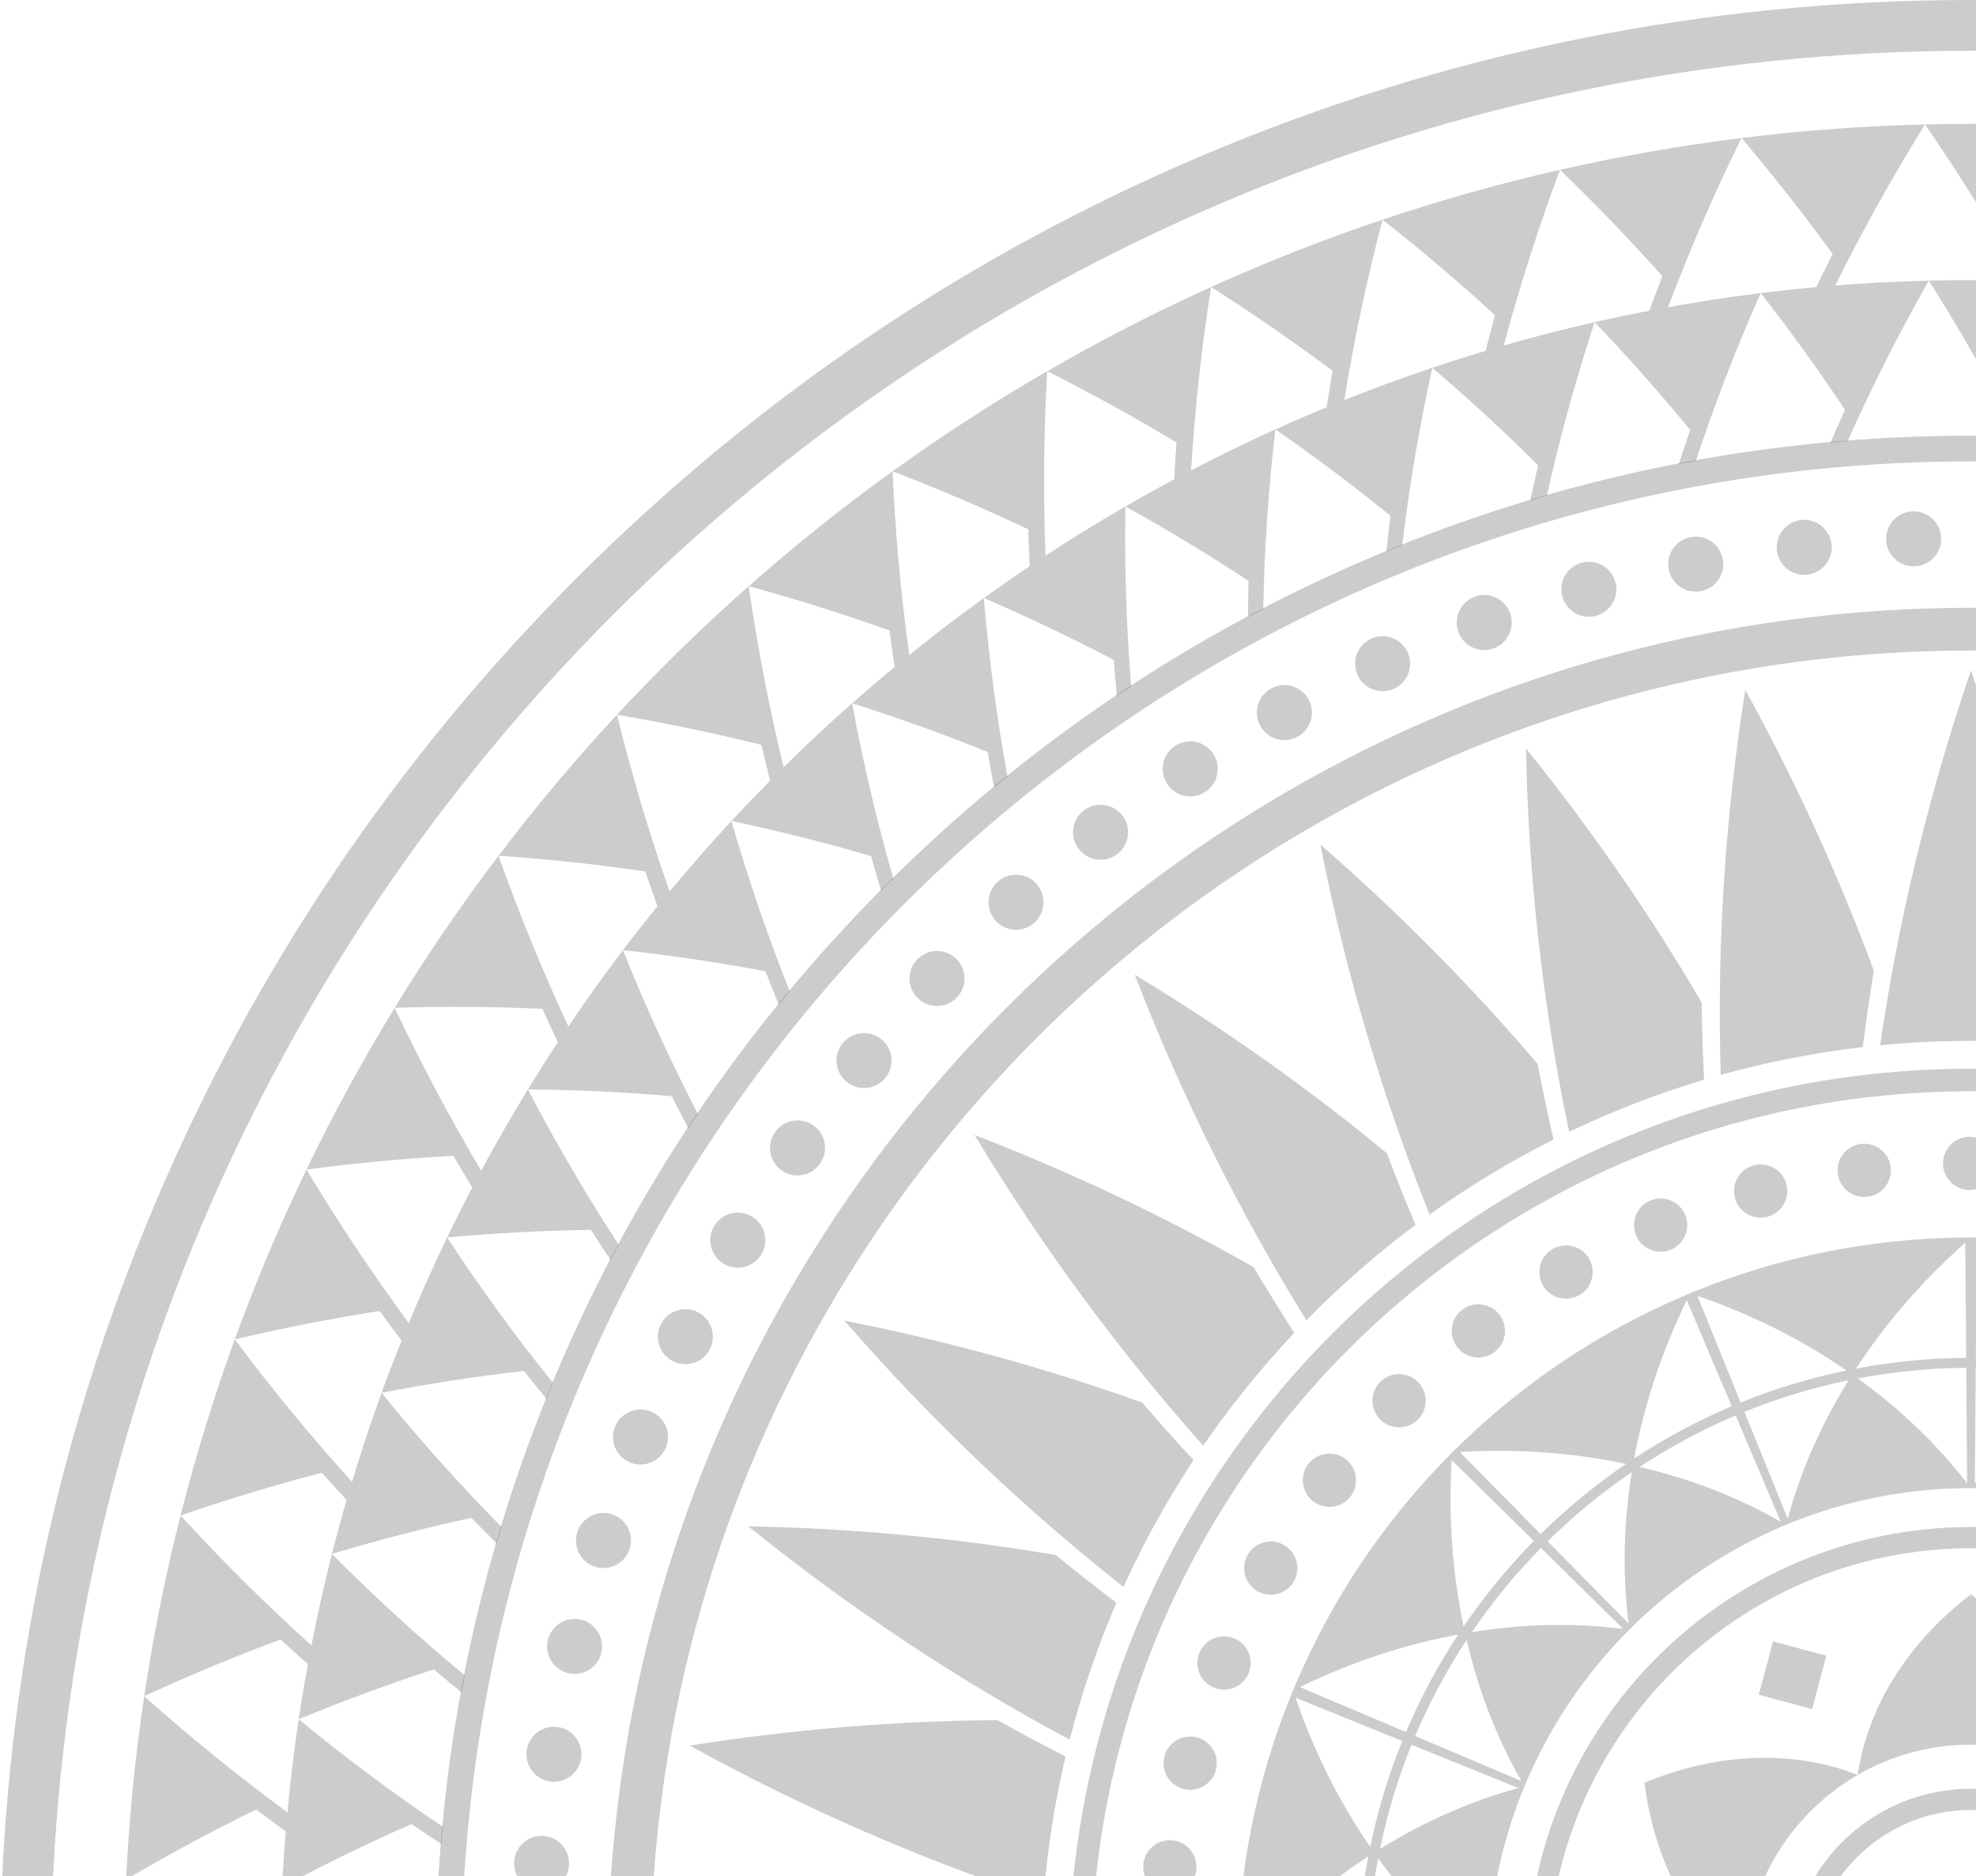 <svg width="197" height="187" viewBox="0 0 197 187" fill="none" xmlns="http://www.w3.org/2000/svg">
<path d="M196.5 178.294C186.46 178.294 178.294 186.462 178.294 196.5C178.294 206.539 186.462 214.707 196.5 214.707C206.54 214.707 214.706 206.539 214.706 196.5C214.708 186.462 206.54 178.294 196.5 178.294ZM196.5 212.593C187.627 212.593 180.409 205.375 180.409 196.502C180.409 187.629 187.627 180.41 196.5 180.41C205.373 180.41 212.593 187.629 212.593 196.502C212.593 205.375 205.375 212.593 196.5 212.593Z" fill="black" fill-opacity="0.2"/>
<path d="M185.204 176.92C182.248 175.743 178.845 175.128 175.22 175.22C171.598 175.31 167.752 176.106 163.946 177.698C164.463 181.791 165.686 185.528 167.424 188.711C169.159 191.897 171.401 194.519 173.9 196.503C173.894 192.532 174.938 188.622 176.921 185.207C178.891 181.788 181.788 178.891 185.204 176.92Z" fill="black" fill-opacity="0.2"/>
<path d="M207.798 176.92C207.344 173.771 206.187 170.516 204.293 167.423C202.404 164.33 199.773 161.407 196.503 158.91C193.233 161.407 190.6 164.33 188.711 167.423C186.816 170.515 185.659 173.771 185.205 176.92C188.621 174.94 192.531 173.895 196.501 173.9C200.472 173.895 204.382 174.94 207.798 176.92Z" fill="black" fill-opacity="0.2"/>
<path d="M176.765 163.612L175.341 168.927L180.657 170.351L182.081 165.036L176.765 163.612Z" fill="black" fill-opacity="0.2"/>
<path d="M196.5 152.209C172.078 152.209 152.208 172.078 152.208 196.501C152.208 220.923 172.077 240.791 196.5 240.791C220.923 240.791 240.792 220.923 240.792 196.501C240.792 172.078 220.923 152.209 196.5 152.209ZM196.5 238.676C173.243 238.676 154.323 219.756 154.323 196.501C154.323 173.245 173.243 154.324 196.5 154.324C219.756 154.324 238.677 173.245 238.677 196.501C238.678 219.756 219.756 238.676 196.5 238.676Z" fill="black" fill-opacity="0.2"/>
<path d="M269.651 195.927H269.647C269.611 191.346 269.154 186.752 268.26 182.237C267.368 177.724 266.041 173.293 264.311 169.029L264.315 169.028L264.141 168.609C264.126 168.572 264.112 168.534 264.095 168.495V168.497L264.094 168.494C264.094 168.494 264.095 168.494 264.095 168.495C264.081 168.46 264.064 168.425 264.05 168.388L263.874 167.964L263.868 167.967C262.072 163.73 259.879 159.665 257.321 155.846C254.765 152.028 251.846 148.456 248.625 145.183L248.628 145.18L248.225 144.771L247.817 144.367L247.814 144.37C244.541 141.149 240.969 138.23 237.15 135.674C233.332 133.118 229.267 130.923 225.031 129.128L225.034 129.122L224.61 128.947C224.573 128.932 224.538 128.916 224.503 128.901C224.503 128.901 224.503 128.903 224.504 128.903L224.501 128.901C224.503 128.901 224.503 128.901 224.503 128.901C224.466 128.885 224.427 128.872 224.391 128.856L223.972 128.681L223.97 128.687C219.705 126.959 215.274 125.63 210.761 124.738C206.248 123.844 201.653 123.388 197.072 123.351V123.347L196.5 123.344L195.928 123.347V123.351C191.347 123.387 186.752 123.844 182.239 124.738C177.726 125.63 173.295 126.957 169.031 128.687L169.03 128.683L168.606 128.858C168.569 128.873 168.534 128.886 168.497 128.903H168.499L168.496 128.904C168.496 128.904 168.496 128.903 168.497 128.903C168.465 128.916 168.432 128.931 168.4 128.945L167.966 129.125L167.969 129.131C163.732 130.928 159.667 133.121 155.848 135.678C152.028 138.234 148.457 141.152 145.185 144.375L145.182 144.372L144.775 144.774L144.371 145.183L144.373 145.186C141.152 148.459 138.233 152.031 135.677 155.849C133.121 159.668 130.928 163.733 129.132 167.969L129.126 167.966L128.95 168.391C128.936 168.426 128.919 168.461 128.905 168.498C128.905 168.498 128.906 168.498 128.906 168.497L128.905 168.5V168.498C128.888 168.535 128.875 168.573 128.859 168.612L128.685 169.031L128.689 169.032C126.959 173.298 125.632 177.727 124.739 182.242C123.846 186.755 123.39 191.349 123.353 195.93H123.349L123.346 196.502L123.349 197.075H123.353C123.388 201.656 123.846 206.25 124.738 210.765C125.63 215.278 126.959 219.709 128.688 223.973L128.683 223.974L128.86 224.403C128.875 224.437 128.887 224.473 128.902 224.507V224.505L128.903 224.508H128.902C128.915 224.539 128.928 224.57 128.941 224.603L129.123 225.039L129.129 225.036C130.925 229.274 133.118 233.338 135.674 237.157C138.23 240.976 141.149 244.548 144.371 247.821L144.368 247.824L144.772 248.231L145.18 248.635L145.183 248.632C148.456 251.853 152.028 254.77 155.847 257.328C159.665 259.884 163.73 262.079 167.966 263.874L167.963 263.88L168.392 264.058C168.426 264.073 168.46 264.088 168.494 264.102C168.494 264.101 168.494 264.101 168.493 264.101L168.496 264.102C168.496 264.102 168.494 264.102 168.494 264.104C168.531 264.118 168.568 264.133 168.603 264.148L169.027 264.324L169.028 264.319C173.292 266.049 177.723 267.377 182.237 268.269C186.751 269.163 191.345 269.618 195.926 269.655V269.66L196.498 269.663L197.072 269.66V269.655C201.653 269.62 206.248 269.163 210.761 268.269C215.274 267.377 219.705 266.049 223.969 264.319L223.97 264.324L224.389 264.149C224.426 264.133 224.464 264.12 224.503 264.104H224.501L224.504 264.102V264.104C224.54 264.089 224.575 264.073 224.612 264.058L225.035 263.883L225.032 263.877C229.27 262.08 233.334 259.887 237.153 257.331C240.972 254.775 244.544 251.856 247.817 248.635L247.82 248.638L248.227 248.235L248.631 247.827L248.628 247.824C251.849 244.551 254.768 240.979 257.324 237.16C259.88 233.341 262.073 229.277 263.87 225.041L263.876 225.042L264.051 224.617C264.066 224.582 264.082 224.547 264.097 224.511C264.095 224.511 264.095 224.511 264.095 224.513L264.097 224.51C264.097 224.511 264.097 224.511 264.098 224.513C264.113 224.476 264.128 224.437 264.144 224.399L264.318 223.98L264.314 223.979C266.042 219.713 267.371 215.283 268.263 210.769C269.157 206.256 269.613 201.662 269.65 197.081H269.654L269.657 196.508L269.651 195.927ZM269.141 195.932L257.659 196.02C257.632 192.337 257.272 188.656 256.585 185.037C258.812 186.489 260.989 188.128 263.091 189.948C265.191 191.765 267.21 193.769 269.141 195.932ZM244.507 222.153C243.591 219.8 242.52 217.573 241.324 215.474L251.913 219.964C250.498 223.303 248.778 226.51 246.784 229.538C246.181 226.971 245.423 224.501 244.507 222.153ZM246.264 230.316C244.224 233.312 241.917 236.123 239.374 238.704L231.178 230.636C233.576 230.936 236.045 231.072 238.57 231.021C241.09 230.97 243.662 230.737 246.264 230.316ZM241.628 214.772C243.954 214.135 246.283 213.315 248.591 212.303C250.896 211.291 253.181 210.089 255.421 208.703C254.691 212.252 253.64 215.732 252.275 219.089L241.628 214.772ZM250.66 201.842C248.91 200.022 247.066 198.373 245.159 196.883L256.66 196.972C256.634 200.598 256.28 204.221 255.604 207.783C254.06 205.647 252.408 203.659 250.66 201.842ZM244.507 170.848C245.421 168.5 246.181 166.029 246.784 163.463C248.778 166.491 250.498 169.697 251.913 173.037L241.324 177.526C242.519 175.427 243.591 173.2 244.507 170.848ZM238.57 161.979C236.045 161.928 233.576 162.066 231.177 162.364L239.373 154.295C241.916 156.876 244.222 159.687 246.262 162.681C243.662 162.264 241.09 162.031 238.57 161.979ZM252.275 173.91C253.64 177.267 254.69 180.747 255.42 184.295C253.179 182.908 250.896 181.706 248.59 180.696C246.281 179.684 243.952 178.864 241.626 178.227L252.275 173.91ZM245.16 196.116C247.067 194.626 248.911 192.979 250.66 191.157C252.407 189.34 254.059 187.352 255.603 185.216C256.278 188.778 256.634 192.401 256.66 196.028L245.16 196.116ZM260.544 177.075C259.296 179.56 257.902 181.898 256.398 184.088C255.654 180.483 254.587 176.945 253.202 173.535L263.842 169.221C262.892 171.966 261.79 174.593 260.544 177.075ZM255.517 164.951C258.156 165.823 260.796 166.894 263.412 168.162L252.833 172.647C251.396 169.255 249.649 165.997 247.622 162.919C250.237 163.404 252.876 164.078 255.517 164.951ZM248.274 145.532C248.442 148.432 248.423 151.279 248.221 154.05C248.019 156.823 247.631 159.515 247.084 162.115C245.011 159.072 242.668 156.217 240.085 153.594L248.274 145.532ZM238.951 144.78C241.722 144.578 244.569 144.559 247.469 144.727L239.407 152.916C236.784 150.333 233.929 147.988 230.886 145.917C233.486 145.37 236.178 144.981 238.951 144.78ZM238.705 153.628L230.637 161.823C230.935 159.425 231.073 156.956 231.022 154.431C230.97 151.911 230.737 149.339 230.318 146.739C233.312 148.777 236.124 151.085 238.705 153.628ZM224.839 129.589C226.107 132.205 227.178 134.845 228.05 137.484C228.923 140.125 229.596 142.764 230.082 145.378C227.006 143.352 223.748 141.605 220.355 140.168L224.839 129.589ZM229.538 146.217C226.972 146.82 224.501 147.58 222.153 148.494C219.801 149.411 217.574 150.482 215.476 151.677L219.966 141.088C223.302 142.501 226.51 144.223 229.538 146.217ZM215.925 132.457C218.407 131.211 221.034 130.111 223.78 129.159L219.466 139.799C216.054 138.413 212.518 137.345 208.913 136.603C211.103 135.099 213.441 133.705 215.925 132.457ZM219.091 140.726L214.774 151.375C214.137 149.049 213.317 146.72 212.305 144.41C211.293 142.105 210.091 139.82 208.706 137.58C212.254 138.311 215.734 139.363 219.091 140.726ZM197.069 123.86C199.231 125.791 201.236 127.81 203.053 129.909C204.873 132.012 206.512 134.189 207.964 136.414C204.345 135.729 200.664 135.367 196.981 135.341L197.069 123.86ZM196.973 136.342C200.6 136.369 204.223 136.723 207.785 137.398C205.649 138.942 203.661 140.594 201.844 142.341C200.024 144.091 198.375 145.935 196.886 147.842L196.973 136.342ZM196.116 147.842C194.627 145.935 192.979 144.091 191.158 142.341C189.341 140.594 187.353 138.942 185.217 137.398C188.779 136.723 192.401 136.367 196.028 136.342L196.116 147.842ZM189.948 129.91C191.765 127.811 193.768 125.791 195.932 123.861L196.021 135.342C192.338 135.369 188.656 135.729 185.037 136.416C186.49 134.189 188.128 132.012 189.948 129.91ZM173.91 140.726C177.267 139.361 180.748 138.311 184.295 137.58C182.909 139.82 181.707 142.105 180.696 144.41C179.684 146.718 178.864 149.047 178.227 151.373L173.91 140.726ZM177.527 151.677C175.428 150.482 173.201 149.411 170.848 148.495C168.5 147.581 166.03 146.821 163.463 146.218C166.491 144.224 169.699 142.503 173.038 141.09L177.527 151.677ZM177.075 132.457C179.561 133.707 181.898 135.099 184.089 136.603C180.484 137.347 176.947 138.414 173.535 139.799L169.221 129.159C171.966 130.111 174.593 131.211 177.075 132.457ZM164.951 137.484C165.823 134.845 166.894 132.205 168.162 129.589L172.648 140.168C169.255 141.605 165.997 143.352 162.919 145.379C163.404 142.765 164.078 140.125 164.951 137.484ZM162.364 161.824L154.295 153.628C156.876 151.085 159.688 148.779 162.683 146.739C162.264 149.339 162.031 151.911 161.98 154.431C161.929 156.956 162.067 159.425 162.364 161.824ZM148.494 222.153C147.58 224.501 146.82 226.971 146.217 229.538C144.223 226.51 142.502 223.302 141.089 219.962L151.677 215.474C150.483 217.573 149.412 219.8 148.494 222.153ZM154.431 231.021C156.956 231.073 159.426 230.934 161.825 230.636L153.629 238.706C151.086 236.125 148.779 233.313 146.739 230.318C149.341 230.737 151.912 230.97 154.431 231.021ZM140.726 219.091C139.362 215.734 138.312 212.253 137.581 208.706C139.822 210.092 142.107 211.294 144.412 212.305C146.72 213.317 149.049 214.137 151.375 214.772L140.726 219.091ZM137.399 207.784C136.723 204.222 136.368 200.6 136.343 196.973L147.842 196.884C145.935 198.374 144.092 200.022 142.343 201.843C140.595 203.66 138.943 205.648 137.399 207.784ZM136.343 196.029C136.369 192.402 136.723 188.78 137.399 185.218C138.943 187.354 140.595 189.342 142.341 191.159C144.092 192.979 145.935 194.628 147.842 196.118L136.343 196.029ZM144.412 180.697C142.105 181.708 139.822 182.91 137.581 184.298C138.313 180.75 139.363 177.268 140.726 173.913L151.375 178.23C149.049 178.864 146.72 179.686 144.412 180.697ZM141.089 173.037C142.503 169.697 144.223 166.491 146.217 163.463C146.82 166.029 147.58 168.5 148.494 170.848C149.41 173.2 150.483 175.427 151.677 177.525L141.089 173.037ZM146.739 162.684C148.778 159.689 151.086 156.877 153.629 154.296L161.825 162.364C159.426 162.066 156.957 161.929 154.432 161.979C151.912 162.031 149.34 162.264 146.739 162.684ZM154.05 144.78C156.823 144.981 159.513 145.37 162.115 145.917C159.072 147.99 156.217 150.333 153.595 152.916L145.533 144.727C148.432 144.559 151.28 144.578 154.05 144.78ZM144.727 145.534L152.916 153.596C150.334 156.218 147.988 159.074 145.918 162.116C145.371 159.516 144.983 156.823 144.781 154.051C144.578 151.28 144.559 148.434 144.727 145.534ZM137.484 164.951C140.126 164.078 142.764 163.405 145.378 162.92C143.353 165.997 141.605 169.255 140.168 172.647L129.589 168.162C132.205 166.894 134.846 165.823 137.484 164.951ZM139.8 173.535C138.413 176.945 137.345 180.483 136.604 184.088C135.099 181.898 133.707 179.56 132.458 177.075C131.211 174.593 130.111 171.966 129.16 169.221L139.8 173.535ZM129.909 189.949C132.012 188.129 134.189 186.491 136.415 185.038C135.728 188.657 135.368 192.337 135.341 196.022L123.859 195.933C125.791 193.769 127.81 191.765 129.909 189.949ZM123.862 197.069L135.344 196.98C135.371 200.663 135.73 204.345 136.418 207.964C134.192 206.511 132.014 204.873 129.912 203.053C127.812 201.235 125.791 199.233 123.862 197.069ZM132.458 215.926C133.705 213.44 135.099 211.103 136.604 208.912C137.347 212.517 138.415 216.054 139.8 219.465L129.16 223.78C130.111 221.035 131.211 218.408 132.458 215.926ZM137.484 228.051C134.846 227.179 132.205 226.108 129.589 224.84L140.168 220.355C141.605 223.747 143.354 227.005 145.379 230.083C142.766 229.597 140.126 228.923 137.484 228.051ZM144.727 247.468C144.559 244.568 144.578 241.72 144.781 238.951C144.983 236.178 145.371 233.486 145.918 230.886C147.99 233.928 150.334 236.784 152.916 239.406L144.727 247.468ZM154.05 248.222C151.28 248.422 148.434 248.443 145.533 248.275L153.595 240.086C156.217 242.669 159.072 245.014 162.115 247.086C159.515 247.632 156.823 248.02 154.05 248.222ZM154.297 239.374L162.364 231.178C162.067 233.576 161.929 236.045 161.98 238.57C162.031 241.089 162.264 243.66 162.683 246.262C159.689 244.223 156.878 241.917 154.297 239.374ZM168.162 263.412C166.894 260.796 165.823 258.155 164.951 255.517C164.078 252.875 163.406 250.237 162.919 247.623C165.996 249.648 169.254 251.396 172.646 252.832L168.162 263.412ZM163.463 246.784C166.03 246.181 168.5 245.421 170.848 244.507C173.201 243.591 175.428 242.518 177.527 241.324L173.037 251.912C169.699 250.499 166.493 248.778 163.463 246.784ZM177.077 260.543C174.594 261.79 171.968 262.89 169.223 263.841L173.537 253.201C176.947 254.588 180.485 255.655 184.09 256.397C181.898 257.902 179.562 259.296 177.077 260.543ZM173.912 252.275L178.229 241.626C178.866 243.952 179.686 246.281 180.698 248.589C181.708 250.896 182.91 253.179 184.296 255.419C180.749 254.689 177.269 253.639 173.912 252.275ZM195.934 269.141C193.771 267.211 191.767 265.189 189.95 263.09C188.13 260.989 186.491 258.812 185.038 256.585C188.658 257.272 192.338 257.632 196.022 257.658L195.934 269.141ZM196.029 256.658C192.403 256.632 188.78 256.278 185.218 255.602C187.354 254.058 189.342 252.408 191.159 250.66C192.979 248.909 194.628 247.066 196.118 245.158L196.029 256.658ZM187.087 243.756C184.027 243.151 181.03 242.244 178.146 241.055L177.996 240.993C175.112 239.793 172.345 238.307 169.743 236.567C167.121 234.812 164.67 232.797 162.435 230.564C160.202 228.331 158.188 225.878 156.434 223.257C154.693 220.657 153.21 217.89 152.009 215.008L151.946 214.856C150.757 211.973 149.85 208.976 149.245 205.915C148.634 202.825 148.328 199.672 148.328 196.501C148.328 193.33 148.634 190.177 149.245 187.087C149.851 184.019 150.76 181.016 151.953 178.127L152 178.011C153.202 175.124 154.689 172.351 156.432 169.745C158.188 167.124 160.202 164.671 162.435 162.436C164.668 160.203 167.121 158.189 169.742 156.435C172.341 154.696 175.105 153.212 177.985 152.012L178.148 151.944C181.03 150.755 184.025 149.849 187.084 149.245C190.174 148.634 193.327 148.327 196.498 148.327C199.67 148.329 202.823 148.634 205.913 149.245C208.978 149.851 211.978 150.758 214.864 151.95L214.994 152.003C217.88 153.205 220.652 154.69 223.255 156.433C225.877 158.189 228.329 160.203 230.563 162.436C232.796 164.671 234.811 167.122 236.565 169.743C238.309 172.349 239.798 175.124 241 178.014L241.044 178.121C242.239 181.011 243.149 184.017 243.755 187.087C244.367 190.177 244.672 193.33 244.674 196.501C244.672 199.672 244.367 202.825 243.755 205.915C243.15 208.973 242.246 211.965 241.059 214.846L240.986 215.019C239.787 217.896 238.303 220.66 236.566 223.256C234.811 225.878 232.796 228.33 230.563 230.564C228.33 232.797 225.877 234.812 223.256 236.566C220.653 238.309 217.882 239.794 214.995 240.996L214.87 241.048C211.982 242.241 208.981 243.148 205.914 243.754C202.824 244.365 199.671 244.672 196.5 244.672C193.33 244.673 190.177 244.368 187.087 243.756ZM229.54 246.784C226.512 248.778 223.304 250.498 219.964 251.912L215.475 241.324C217.574 242.518 219.801 243.589 222.153 244.507C224.501 245.421 226.973 246.181 229.54 246.784ZM196.885 245.158C198.375 247.066 200.022 248.909 201.844 250.658C203.661 252.406 205.649 254.057 207.785 255.601C204.223 256.276 200.6 256.632 196.973 256.657L196.885 245.158ZM203.053 263.09C201.236 265.189 199.233 267.21 197.069 269.139L196.981 257.658C200.664 257.632 204.345 257.272 207.964 256.585C206.512 258.812 204.873 260.989 203.053 263.09ZM212.305 248.589C213.317 246.281 214.137 243.952 214.774 241.626L219.091 252.275C215.734 253.639 212.254 254.689 208.706 255.419C210.093 253.181 211.295 250.896 212.305 248.589ZM215.926 260.543C213.441 259.294 211.103 257.902 208.913 256.397C212.518 255.654 216.054 254.586 219.466 253.201L223.78 263.841C221.035 262.89 218.408 261.79 215.926 260.543ZM228.051 255.517C227.18 258.155 226.109 260.796 224.84 263.412L220.355 252.832C223.748 251.396 227.006 249.648 230.084 247.622C229.597 250.237 228.924 252.875 228.051 255.517ZM231.022 238.57C231.073 236.045 230.936 233.576 230.637 231.176L238.706 239.372C236.125 241.915 233.314 244.222 230.318 246.262C230.739 243.661 230.97 241.089 231.022 238.57ZM238.951 248.22C236.178 248.018 233.486 247.63 230.886 247.083C233.929 245.011 236.784 242.667 239.407 240.085L247.469 248.273C244.569 248.442 241.722 248.422 238.951 248.22ZM248.274 247.467L240.085 239.405C242.668 236.782 245.013 233.927 247.085 230.884C247.631 233.486 248.02 236.178 248.222 238.951C248.423 241.72 248.444 244.567 248.274 247.467ZM255.517 228.049C252.876 228.923 250.237 229.595 247.622 230.08C249.647 227.004 251.395 223.746 252.831 220.353L263.411 224.839C260.796 226.107 258.156 227.178 255.517 228.049ZM253.202 219.465C254.588 216.054 255.656 212.517 256.398 208.912C257.902 211.103 259.294 213.44 260.544 215.926C261.79 218.408 262.89 221.035 263.842 223.781L253.202 219.465ZM263.092 203.053C260.989 204.873 258.812 206.511 256.587 207.964C257.272 204.345 257.634 200.663 257.659 196.98L269.141 197.069C267.212 199.231 265.191 201.235 263.092 203.053Z" fill="black" fill-opacity="0.2"/>
<path d="M147.387 135.316C147.938 135.316 148.494 135.145 148.966 134.793C150.098 133.956 150.384 132.371 149.595 131.188C148.782 129.968 147.134 129.639 145.915 130.452C145.851 130.495 145.786 130.542 145.726 130.589C144.581 131.505 144.395 133.175 145.311 134.319C145.838 134.976 146.608 135.316 147.387 135.316Z" fill="black" fill-opacity="0.2"/>
<path d="M139.48 142.271C140.16 142.271 140.84 142.012 141.359 141.494C142.396 140.457 142.396 138.777 141.359 137.742C140.322 136.705 138.642 136.705 137.605 137.742L137.602 137.745C136.565 138.782 136.567 140.46 137.604 141.497C138.121 142.012 138.8 142.271 139.48 142.271Z" fill="black" fill-opacity="0.2"/>
<path d="M130.881 149.617C131.371 150.009 131.956 150.198 132.537 150.198C133.316 150.198 134.087 149.857 134.611 149.202C134.66 149.142 134.707 149.078 134.748 149.013C135.561 147.794 135.232 146.146 134.012 145.334C132.828 144.544 131.241 144.832 130.404 145.965C129.561 147.106 129.763 148.723 130.881 149.617Z" fill="black" fill-opacity="0.2"/>
<path d="M175.525 121.371C175.729 121.371 175.935 121.347 176.14 121.299C177.49 120.982 178.379 119.666 178.148 118.28C177.907 116.834 176.54 115.856 175.093 116.098C174.994 116.114 174.892 116.138 174.797 116.165C173.388 116.567 172.571 118.036 172.974 119.445C173.308 120.611 174.37 121.371 175.525 121.371Z" fill="black" fill-opacity="0.2"/>
<path d="M165.559 124.772C165.889 124.772 166.224 124.71 166.546 124.581C167.795 124.082 168.49 122.709 168.112 121.387C167.71 119.979 166.24 119.162 164.832 119.564C164.674 119.61 164.518 119.671 164.37 119.744C163.059 120.399 162.528 121.994 163.183 123.305C163.649 124.234 164.586 124.772 165.559 124.772Z" fill="black" fill-opacity="0.2"/>
<path d="M156.13 129.447C156.528 129.447 156.934 129.358 157.314 129.167C157.413 129.119 157.51 129.061 157.603 129.001C158.823 128.188 159.152 126.54 158.339 125.321C157.561 124.153 156.015 123.802 154.814 124.489C153.596 125.182 153.121 126.714 153.754 127.981C154.218 128.909 155.156 129.447 156.13 129.447Z" fill="black" fill-opacity="0.2"/>
<path d="M125.502 158.682C125.882 158.872 126.288 158.962 126.686 158.962C127.615 158.962 128.512 158.471 128.997 157.617C129.682 156.416 129.329 154.875 128.163 154.096C126.943 153.284 125.295 153.613 124.483 154.832C124.422 154.924 124.365 155.023 124.316 155.121C123.66 156.433 124.191 158.025 125.502 158.682Z" fill="black" fill-opacity="0.2"/>
<path d="M120.845 168.135C121.226 168.325 121.632 168.415 122.03 168.415C123.003 168.415 123.941 167.878 124.406 166.948C124.48 166.802 124.54 166.644 124.586 166.486C124.989 165.077 124.173 163.608 122.763 163.206C121.443 162.829 120.07 163.521 119.57 164.771C119.058 166.04 119.599 167.512 120.845 168.135Z" fill="black" fill-opacity="0.2"/>
<path d="M117.928 178.298C118.171 178.367 118.418 178.401 118.658 178.401C119.813 178.401 120.875 177.642 121.208 176.476C121.236 176.381 121.258 176.279 121.275 176.18C121.515 174.735 120.539 173.367 119.093 173.125C117.705 172.892 116.393 173.783 116.074 175.131C115.748 176.504 116.558 177.906 117.928 178.298Z" fill="black" fill-opacity="0.2"/>
<path d="M116.251 188.708C116.378 188.726 116.505 188.735 116.63 188.735C117.921 188.735 119.048 187.794 119.25 186.485C119.474 185.05 118.5 183.699 117.064 183.46C115.618 183.22 114.251 184.196 114.009 185.642C114.006 185.662 114.002 185.686 113.999 185.707C113.793 187.156 114.8 188.5 116.251 188.708Z" fill="black" fill-opacity="0.2"/>
<path d="M185.853 119.311C185.978 119.311 186.103 119.302 186.232 119.284C186.252 119.281 186.276 119.277 186.296 119.274C187.742 119.033 188.718 117.665 188.478 116.219C188.239 114.787 186.894 113.814 185.465 114.03C184.022 114.246 183.022 115.585 183.229 117.03C183.417 118.355 184.553 119.311 185.853 119.311Z" fill="black" fill-opacity="0.2"/>
<path d="M196.367 118.613C197.833 118.613 199.02 117.424 199.02 115.959C199.02 114.493 197.832 113.306 196.367 113.306H196.364C194.898 113.306 193.712 114.495 193.712 115.959C193.712 117.424 194.903 118.613 196.367 118.613Z" fill="black" fill-opacity="0.2"/>
<path d="M332.422 196.456C332.421 184.547 330.872 172.729 327.82 161.328C324.761 149.872 320.195 138.846 314.242 128.555L314.22 128.517C314.216 128.51 314.21 128.501 314.206 128.492L314.195 128.477C308.266 118.229 301.004 108.781 292.613 100.392C284.225 92.001 274.775 84.74 264.526 78.808L264.511 78.799C264.502 78.794 264.495 78.789 264.488 78.784L264.449 78.762C254.159 72.809 243.131 68.24 231.675 65.183C220.273 62.13 208.45 60.581 196.538 60.581H196.466C184.556 60.581 172.733 62.13 161.329 65.183C149.872 68.24 138.845 72.811 128.555 78.762L128.517 78.784C128.508 78.789 128.5 78.793 128.492 78.799L128.477 78.808C118.229 84.74 108.779 92.001 100.391 100.392C92.001 108.781 84.74 118.229 78.808 128.477L78.784 128.517C78.781 128.521 78.779 128.526 78.777 128.53L78.762 128.555C72.809 138.846 68.24 149.872 65.182 161.329C62.129 172.73 60.582 184.55 60.581 196.457V196.502V196.546C60.582 208.454 62.129 220.274 65.182 231.674C68.24 243.13 72.809 254.158 78.762 264.448L78.784 264.486C78.788 264.494 78.793 264.503 78.799 264.51L78.808 264.525C84.74 274.774 92.001 284.224 100.391 292.612C108.779 301.002 118.229 308.263 128.477 314.194L128.492 314.203C128.5 314.209 128.509 314.213 128.517 314.219L128.555 314.241C138.845 320.194 149.872 324.762 161.329 327.821C172.729 330.872 184.547 332.421 196.457 332.422H196.469H196.501H196.534H196.546C208.456 332.421 220.276 330.872 231.674 327.821C243.126 324.763 254.154 320.195 264.448 314.241L264.486 314.219C264.493 314.215 264.502 314.209 264.511 314.203L264.524 314.194C274.772 308.265 284.222 301.004 292.611 292.612C301.002 284.222 308.265 274.772 314.194 264.525L314.219 264.486C314.225 264.476 314.231 264.466 314.237 264.455L314.241 264.448C320.194 254.158 324.76 243.13 327.819 231.674C330.871 220.273 332.419 208.453 332.421 196.546V196.502L332.422 196.456ZM162.429 323.707C151.319 320.741 140.626 316.308 130.646 310.53L130.627 310.518C120.694 304.772 111.534 297.734 103.403 289.601C95.271 281.47 88.232 272.309 82.484 262.376L82.473 262.355C76.695 252.377 72.263 241.684 69.297 230.575C66.337 219.516 64.837 208.052 64.84 196.503C64.837 184.953 66.337 173.489 69.297 162.433C72.263 151.321 76.695 140.629 82.473 130.65C88.222 120.709 95.265 111.542 103.403 103.405C111.54 95.265 120.707 88.224 130.648 82.475C140.626 76.699 151.319 72.267 162.431 69.299C173.476 66.342 184.929 64.842 196.47 64.842H196.534C208.077 64.842 219.528 66.342 230.575 69.299C241.687 72.265 252.379 76.699 262.355 82.475C272.297 88.224 281.464 95.265 289.602 103.405C297.741 111.542 304.782 120.707 310.531 130.65L310.546 130.678C316.315 140.648 320.744 151.332 323.708 162.433C326.669 173.489 328.166 184.953 328.163 196.503C328.166 208.053 326.667 219.518 323.708 230.575C320.741 241.687 316.309 252.38 310.531 262.355L310.52 262.376C304.772 272.311 297.734 281.471 289.601 289.601C281.465 297.738 272.299 304.781 262.355 310.53L262.328 310.545C252.358 316.315 241.674 320.743 230.573 323.706C219.526 326.661 208.075 328.161 196.532 328.161H196.469C184.928 328.161 173.475 326.663 162.429 323.707Z" fill="black" fill-opacity="0.2"/>
<path d="M196.497 286.477H196.506H196.507H196.546C204.451 286.474 212.277 285.451 219.81 283.435C227.367 281.417 234.646 278.402 241.444 274.472L241.48 274.449L241.519 274.427C248.305 270.498 254.564 265.687 260.125 260.125C265.685 254.565 270.498 248.305 274.429 241.518L274.437 241.503C274.442 241.495 274.446 241.487 274.452 241.479L274.474 241.441C278.403 234.644 281.418 227.366 283.437 219.807C285.458 212.258 286.48 204.416 286.48 196.5C286.48 188.583 285.457 180.739 283.437 173.192C281.42 165.633 278.405 158.354 274.474 151.559L274.452 151.521L274.43 151.481C270.499 144.695 265.688 138.436 260.126 132.875C254.566 127.313 248.306 122.501 241.52 118.573L241.482 118.551C241.478 118.548 241.475 118.546 241.47 118.544L241.445 118.529C234.649 114.6 227.37 111.583 219.811 109.566C212.264 107.547 204.425 106.523 196.512 106.523H196.496C188.583 106.523 180.742 107.547 173.196 109.566C165.639 111.583 158.36 114.598 151.562 118.529L151.555 118.533C151.545 118.539 151.536 118.545 151.525 118.551L151.486 118.573C144.701 122.501 138.44 127.313 132.88 132.875C127.319 138.434 122.508 144.694 118.577 151.481L118.568 151.496C118.564 151.503 118.558 151.512 118.554 151.521L118.532 151.559C114.601 158.357 111.586 165.635 109.569 173.194C107.548 180.742 106.524 188.586 106.524 196.502C106.524 204.416 107.548 212.258 109.567 219.808C111.585 227.366 114.599 234.644 118.53 241.442L118.535 241.45C118.54 241.46 118.546 241.47 118.552 241.479L118.574 241.518C122.504 248.305 127.315 254.563 132.877 260.125C138.438 265.687 144.698 270.498 151.483 274.427L151.522 274.449C151.533 274.455 151.542 274.46 151.552 274.466L151.559 274.47C158.357 278.399 165.636 281.415 173.193 283.433C180.726 285.449 188.552 286.471 196.457 286.476H196.497V286.477ZM173.775 281.259C166.394 279.29 159.286 276.343 152.649 272.5C146.02 268.665 139.903 263.966 134.471 258.531C129.037 253.099 124.337 246.984 120.502 240.352C116.66 233.714 113.713 226.605 111.743 219.227C109.774 211.87 108.775 204.221 108.775 196.5C108.775 188.779 109.774 181.132 111.743 173.773C113.71 166.405 116.651 159.306 120.486 152.673L120.502 152.646C124.337 146.017 129.036 139.9 134.47 134.468C139.902 129.035 146.018 124.336 152.649 120.499C159.286 116.659 166.394 113.712 173.775 111.741C181.133 109.772 188.777 108.774 196.506 108.774C204.227 108.774 211.873 109.772 219.228 111.741C226.607 113.712 233.717 116.659 240.354 120.499C246.985 124.336 253.101 129.035 258.532 134.468C263.966 139.902 268.666 146.018 272.499 152.646L272.516 152.673C276.35 159.306 279.293 166.405 281.259 173.773C283.228 181.13 284.226 188.778 284.226 196.5C284.226 204.223 283.228 211.872 281.259 219.227C279.291 226.605 276.343 233.714 272.499 240.352L272.488 240.372C268.657 246.994 263.961 253.103 258.532 258.531C253.098 263.964 246.983 268.665 240.354 272.498L240.342 272.506C233.706 276.346 226.6 279.29 219.227 281.258C211.872 283.225 204.224 284.225 196.5 284.225H196.496C188.777 284.227 181.133 283.227 173.775 281.259Z" fill="black" fill-opacity="0.2"/>
<path d="M103.967 189.334L104.021 189.351L104.026 189.295C104.391 184.523 105.13 179.751 106.225 175.116L106.234 175.082L106.203 175.065C103.94 173.911 101.67 172.698 99.456 171.462L99.446 171.456H99.434C89.321 171.529 79.046 172.377 68.898 173.975L68.768 173.998L68.883 174.06C80.119 180.244 91.924 185.384 103.967 189.334Z" fill="black" fill-opacity="0.2"/>
<path d="M106.594 173.378L106.644 173.406L106.657 173.35C107.844 168.727 109.405 164.164 111.293 159.789L111.308 159.757L111.278 159.736C109.26 158.211 107.24 156.621 105.268 155.008L105.259 155L105.247 154.999C95.263 153.298 84.999 152.337 74.74 152.139L74.609 152.136L74.71 152.219C84.719 160.295 95.445 167.415 106.594 173.378Z" fill="black" fill-opacity="0.2"/>
<path d="M111.965 158.141L112.011 158.177L112.035 158.123C113.269 155.41 114.655 152.721 116.152 150.132C117.03 148.615 117.978 147.079 118.974 145.566L118.993 145.537L118.97 145.511C117.247 143.656 115.533 141.737 113.875 139.808L113.866 139.799L113.856 139.795C104.318 136.386 94.378 133.65 84.314 131.662L84.185 131.637L84.271 131.736C92.725 141.442 102.043 150.327 111.965 158.141Z" fill="black" fill-opacity="0.2"/>
<path d="M119.922 144.055L119.959 144.098L119.992 144.051C122.694 140.117 125.729 136.358 129.014 132.874L129.039 132.849L129.02 132.818C127.646 130.695 126.291 128.508 124.99 126.318L124.984 126.307L124.974 126.302C116.172 121.299 106.856 116.883 97.285 113.178L97.163 113.131L97.231 113.243C103.88 124.266 111.514 134.632 119.922 144.055Z" fill="black" fill-opacity="0.2"/>
<path d="M130.21 131.552L130.239 131.601L130.281 131.561C133.624 128.15 137.264 124.968 141.099 122.107L141.127 122.086L141.114 122.054C140.127 119.727 139.169 117.339 138.266 114.957L138.261 114.945L138.253 114.938C130.45 108.492 122.037 102.535 113.245 97.231L113.133 97.163L113.18 97.286C117.821 109.274 123.551 120.805 130.21 131.552Z" fill="black" fill-opacity="0.2"/>
<path d="M156.426 112.765L156.438 112.821L156.49 112.796C160.791 110.734 165.289 108.997 169.857 107.629L169.891 107.619L169.89 107.584C169.76 105.041 169.679 102.47 169.648 99.941V99.929L169.642 99.918C164.531 91.186 158.67 82.705 152.22 74.712L152.137 74.61L152.14 74.742C152.387 87.591 153.831 100.385 156.426 112.765Z" fill="black" fill-opacity="0.2"/>
<path d="M171.55 107.141L171.605 107.126C176.193 105.851 180.928 104.926 185.678 104.374L185.714 104.37L185.718 104.334C186.035 101.811 186.404 99.265 186.816 96.767L186.817 96.755L186.813 96.743C183.292 87.234 179.002 77.861 174.061 68.882L173.999 68.767L173.978 68.897C171.974 81.615 171.156 94.463 171.55 107.084V107.141Z" fill="black" fill-opacity="0.2"/>
<path d="M142.505 121.01L142.527 121.063L142.573 121.029C145.002 119.289 147.546 117.647 150.132 116.152C151.66 115.267 153.247 114.408 154.851 113.6L154.882 113.584L154.875 113.55C154.31 111.094 153.779 108.576 153.301 106.066L153.3 106.054L153.292 106.045C146.735 98.344 139.483 91.018 131.735 84.268L131.636 84.183L131.661 84.313C134.151 96.917 137.8 109.262 142.505 121.01Z" fill="black" fill-opacity="0.2"/>
<path d="M196.501 103.751C198.292 103.751 200.103 103.804 201.883 103.904L201.917 103.906L201.928 103.873C202.674 101.444 203.476 98.999 204.31 96.603L204.314 96.593L204.312 96.581C202.482 86.662 199.869 76.689 196.544 66.941L196.503 66.816L196.462 66.941C192.293 79.161 189.261 91.673 187.448 104.13L187.441 104.186L187.498 104.18C190.463 103.897 193.494 103.752 196.501 103.751Z" fill="black" fill-opacity="0.2"/>
<path d="M101.291 92.674C101.953 92.674 102.614 92.438 103.135 91.961C104.201 90.997 104.344 89.355 103.434 88.219C102.489 87.037 100.763 86.845 99.582 87.79C99.503 87.854 99.425 87.923 99.355 87.995C98.284 89.066 98.284 90.802 99.355 91.871C99.888 92.407 100.589 92.674 101.291 92.674Z" fill="black" fill-opacity="0.2"/>
<path d="M93.414 100.275C94.116 100.275 94.818 100.008 95.353 99.473C95.424 99.4 95.495 99.324 95.558 99.244C96.504 98.063 96.312 96.337 95.129 95.392C93.992 94.482 92.353 94.625 91.387 95.691C90.408 96.766 90.437 98.433 91.477 99.473C92.013 100.007 92.713 100.275 93.414 100.275Z" fill="black" fill-opacity="0.2"/>
<path d="M109.723 85.697C110.296 85.697 110.869 85.52 111.358 85.156C112.524 84.292 112.819 82.656 112.005 81.435C111.166 80.175 109.464 79.834 108.204 80.675C108.138 80.718 108.071 80.768 108.009 80.818C106.828 81.764 106.636 83.488 107.582 84.669C108.123 85.345 108.918 85.697 109.723 85.697Z" fill="black" fill-opacity="0.2"/>
<path d="M77.986 116.704C78.454 117.017 78.982 117.164 79.504 117.164C80.361 117.164 81.201 116.763 81.734 116.02C82.582 114.844 82.367 113.195 81.222 112.28C80.039 111.334 78.315 111.526 77.37 112.707C77.32 112.769 77.269 112.837 77.228 112.902C76.386 114.163 76.725 115.865 77.986 116.704Z" fill="black" fill-opacity="0.2"/>
<path d="M84.427 107.853C84.931 108.257 85.536 108.454 86.136 108.454C86.939 108.454 87.732 108.103 88.274 107.43C89.212 106.268 89.048 104.563 87.896 103.603C86.734 102.634 85.005 102.791 84.036 103.954C84.024 103.968 84.011 103.986 83.999 103.999C83.054 105.184 83.244 106.908 84.427 107.853Z" fill="black" fill-opacity="0.2"/>
<path d="M147.974 64.792C148.261 64.792 148.552 64.746 148.84 64.65C148.912 64.625 148.986 64.597 149.056 64.568C150.447 63.972 151.092 62.361 150.496 60.969C149.915 59.616 148.375 58.969 147.011 59.484C145.636 59.997 144.904 61.512 145.372 62.916C145.757 64.066 146.825 64.792 147.974 64.792Z" fill="black" fill-opacity="0.2"/>
<path d="M158.401 61.476C158.609 61.476 158.82 61.452 159.031 61.402C160.428 61.076 161.347 59.716 161.109 58.283C160.86 56.788 159.444 55.78 157.954 56.03C157.854 56.047 157.749 56.07 157.649 56.1C156.193 56.516 155.351 58.032 155.767 59.488C156.111 60.69 157.21 61.476 158.401 61.476Z" fill="black" fill-opacity="0.2"/>
<path d="M137.841 68.897C138.182 68.897 138.528 68.833 138.86 68.699C140.151 68.186 140.868 66.767 140.478 65.403C140.062 63.945 138.546 63.105 137.09 63.519C136.928 63.566 136.766 63.63 136.614 63.705C135.26 64.382 134.711 66.028 135.388 67.382C135.867 68.342 136.837 68.897 137.841 68.897Z" fill="black" fill-opacity="0.2"/>
<path d="M128.05 73.771C128.462 73.771 128.879 73.678 129.273 73.482C129.376 73.43 129.477 73.371 129.571 73.308C130.829 72.468 131.17 70.768 130.332 69.507C129.527 68.299 127.93 67.937 126.691 68.648C125.435 69.364 124.943 70.945 125.598 72.254C126.077 73.216 127.045 73.771 128.05 73.771Z" fill="black" fill-opacity="0.2"/>
<path d="M118.661 79.383C119.172 79.383 119.688 79.24 120.148 78.942C121.385 78.144 121.776 76.501 121.012 75.228C120.234 73.93 118.549 73.51 117.253 74.288C117.216 74.311 117.176 74.335 117.139 74.361C115.879 75.2 115.539 76.9 116.378 78.162C116.906 78.954 117.775 79.383 118.661 79.383Z" fill="black" fill-opacity="0.2"/>
<path d="M59.411 156.188C59.662 156.262 59.915 156.294 60.165 156.294C61.342 156.294 62.426 155.53 62.784 154.353C63.222 152.936 62.446 151.42 61.03 150.949C59.595 150.47 58.042 151.248 57.563 152.684C57.551 152.72 57.538 152.762 57.528 152.8C57.113 154.256 57.955 155.772 59.411 156.188Z" fill="black" fill-opacity="0.2"/>
<path d="M72.331 126.067C72.725 126.265 73.142 126.356 73.554 126.356C74.516 126.356 75.443 125.851 75.942 124.966C76.645 123.727 76.282 122.135 75.078 121.331C73.819 120.494 72.117 120.833 71.277 122.091C71.213 122.187 71.154 122.287 71.104 122.39C70.429 123.746 70.977 125.39 72.331 126.067Z" fill="black" fill-opacity="0.2"/>
<path d="M62.629 145.689C63.023 145.887 63.44 145.978 63.853 145.978C64.859 145.978 65.827 145.424 66.306 144.464C66.381 144.313 66.445 144.149 66.492 143.987C66.908 142.531 66.066 141.014 64.61 140.599C63.246 140.209 61.827 140.927 61.312 142.217C60.783 143.527 61.343 145.045 62.629 145.689Z" fill="black" fill-opacity="0.2"/>
<path d="M67.104 135.689C67.496 135.887 67.915 135.978 68.327 135.978C69.333 135.978 70.302 135.422 70.781 134.462C71.458 133.108 70.909 131.461 69.555 130.784C68.201 130.107 66.555 130.657 65.879 132.009L65.877 132.012C65.2 133.366 65.75 135.012 67.104 135.689Z" fill="black" fill-opacity="0.2"/>
<path d="M53.609 188.447C53.74 188.466 53.871 188.475 53.999 188.475C55.342 188.475 56.514 187.488 56.709 186.122C56.727 185.994 56.736 185.861 56.736 185.732C56.736 184.217 55.508 182.991 53.995 182.991C52.56 182.991 51.382 184.094 51.265 185.5C51.141 186.938 52.163 188.239 53.609 188.447Z" fill="black" fill-opacity="0.2"/>
<path d="M56.531 166.746C56.783 166.819 57.035 166.853 57.284 166.853C58.477 166.853 59.575 166.068 59.918 164.864C59.946 164.766 59.971 164.661 59.988 164.559C60.237 163.067 59.228 161.654 57.736 161.404C56.302 161.167 54.942 162.086 54.616 163.484C54.281 164.9 55.116 166.342 56.531 166.746Z" fill="black" fill-opacity="0.2"/>
<path d="M54.837 177.573C54.968 177.593 55.1 177.602 55.228 177.602C56.563 177.602 57.73 176.626 57.934 175.27C58.16 173.792 57.156 172.4 55.675 172.154C54.181 171.903 52.771 172.913 52.522 174.406C52.519 174.427 52.514 174.45 52.511 174.472C52.299 175.971 53.339 177.357 54.837 177.573Z" fill="black" fill-opacity="0.2"/>
<path d="M169.053 58.973C169.182 58.973 169.313 58.964 169.444 58.947C169.606 58.921 169.77 58.885 169.926 58.831C171.363 58.354 172.137 56.8 171.659 55.365C171.212 54.019 169.819 53.253 168.463 53.556C167.077 53.862 166.139 55.19 166.344 56.619C166.538 57.988 167.711 58.973 169.053 58.973Z" fill="black" fill-opacity="0.2"/>
<path d="M179.867 57.298C179.943 57.298 180.018 57.295 180.093 57.289C181.504 57.178 182.617 55.997 182.617 54.557C182.617 53.044 181.389 51.817 179.875 51.817C179.745 51.817 179.612 51.826 179.484 51.843C177.985 52.057 176.944 53.447 177.158 54.945C177.353 56.312 178.525 57.298 179.867 57.298Z" fill="black" fill-opacity="0.2"/>
<path d="M190.782 56.452C190.932 56.452 191.086 56.44 191.235 56.414C192.727 56.166 193.737 54.753 193.488 53.26C193.252 51.852 191.982 50.874 190.59 50.976C189.165 51.075 188.041 52.26 188.041 53.712C188.04 55.227 189.268 56.452 190.782 56.452Z" fill="black" fill-opacity="0.2"/>
<path d="M28.488 182.536L28.529 182.073C28.358 184.077 28.223 186.088 28.125 188.098C32.388 185.816 36.69 183.719 41.031 181.81C42.019 182.487 43.013 183.154 44.008 183.807L44.16 182.092C39.252 178.793 34.453 175.219 29.779 171.369C29.283 174.685 28.889 178.017 28.593 181.355L28.655 180.647C23.774 177.063 19.007 173.201 14.377 169.069C13.47 175.125 12.87 181.225 12.571 187.335C16.843 184.83 21.163 182.504 25.525 180.368C26.509 181.099 27.498 181.824 28.488 182.536Z" fill="black" fill-opacity="0.2"/>
<path d="M30.694 165.871L30.776 165.439C30.408 167.409 30.076 169.387 29.778 171.369C34.243 169.521 38.737 167.865 43.244 166.399C44.162 167.172 45.082 167.931 46.01 168.682L46.331 166.992C41.777 163.223 37.357 159.187 33.093 154.889C32.273 158.12 31.551 161.377 30.924 164.654L31.048 164.008C26.55 159.955 22.192 155.635 18 151.058C16.494 156.995 15.284 163.01 14.379 169.069C18.877 166.993 23.41 165.108 27.961 163.415C28.867 164.246 29.778 165.064 30.694 165.871Z" fill="black" fill-opacity="0.2"/>
<path d="M34.556 149.51L34.677 149.101C34.113 151.02 33.587 152.951 33.093 154.889C37.722 153.499 42.356 152.3 46.991 151.294C47.824 152.154 48.666 153.004 49.513 153.843L49.999 152.2C45.846 147.993 41.855 143.535 38.041 138.83C36.899 141.966 35.855 145.137 34.904 148.336L35.093 147.697C31.023 143.213 27.122 138.479 23.408 133.502C21.312 139.258 19.507 145.12 17.998 151.058C22.684 149.443 27.382 148.022 32.081 146.794C32.899 147.709 33.725 148.614 34.556 149.51Z" fill="black" fill-opacity="0.2"/>
<path d="M40.036 133.623L40.191 133.244C39.442 135.092 38.724 136.954 38.041 138.83C42.786 137.911 47.519 137.184 52.23 136.647C52.974 137.586 53.724 138.514 54.482 139.434L55.134 137.843C51.424 133.243 47.899 128.402 44.578 123.34C43.123 126.35 41.765 129.405 40.497 132.495L40.752 131.867C37.154 126.998 33.748 121.896 30.553 116.573C27.889 122.091 25.506 127.743 23.41 133.501C28.233 132.365 33.051 131.423 37.848 130.672C38.569 131.666 39.299 132.65 40.036 133.623Z" fill="black" fill-opacity="0.2"/>
<path d="M47.084 118.363L47.265 118.022C46.339 119.78 45.442 121.553 44.578 123.342C49.39 122.904 54.173 122.653 58.914 122.59C59.558 123.599 60.213 124.599 60.877 125.59L61.684 124.071C58.454 119.121 55.429 113.954 52.631 108.586C50.889 111.431 49.234 114.327 47.663 117.271L47.973 116.687C44.879 111.484 42 106.066 39.351 100.453C36.151 105.674 33.215 111.058 30.553 116.575C35.464 115.929 40.353 115.473 45.202 115.208C45.82 116.268 46.446 117.319 47.084 118.363Z" fill="black" fill-opacity="0.2"/>
<path d="M54.062 100.555C54.572 101.67 55.091 102.78 55.619 103.881L55.867 103.507C54.758 105.181 53.677 106.875 52.629 108.586C57.461 108.63 62.244 108.857 66.969 109.266C67.511 110.335 68.063 111.395 68.622 112.447L69.573 111.019C66.853 105.773 64.358 100.328 62.107 94.71C60.079 97.382 58.134 100.115 56.27 102.903L56.665 102.308C54.107 96.823 51.778 91.146 49.7 85.297C46.001 90.171 42.544 95.233 39.348 100.453C44.303 100.301 49.209 100.336 54.062 100.555Z" fill="black" fill-opacity="0.2"/>
<path d="M65.551 90.324L65.799 90.022C64.542 91.563 63.311 93.125 62.11 94.709C66.914 95.231 71.653 95.935 76.311 96.808C76.744 97.924 77.188 99.035 77.639 100.138L78.732 98.808C76.547 93.315 74.606 87.652 72.92 81.836C70.654 84.277 68.464 86.786 66.343 89.357L66.753 88.858C64.75 83.144 62.996 77.267 61.507 71.242C57.342 75.727 53.401 80.419 49.702 85.296C54.643 85.637 59.525 86.16 64.33 86.858C64.727 88.02 65.134 89.175 65.551 90.324Z" fill="black" fill-opacity="0.2"/>
<path d="M76.78 77.814L78.12 76.475C76.694 70.593 75.53 64.568 74.644 58.426C70.055 62.478 65.669 66.757 61.507 71.243C66.39 72.072 71.195 73.077 75.908 74.246C76.19 75.441 76.479 76.63 76.78 77.814Z" fill="black" fill-opacity="0.2"/>
<path d="M89.192 66.476L89.542 66.192C87.989 67.468 86.458 68.77 84.953 70.1C89.56 71.559 94.067 73.18 98.464 74.956C98.669 76.136 98.884 77.311 99.11 78.482L100.44 77.397C99.378 71.58 98.592 65.646 98.085 59.612C95.362 61.574 92.698 63.618 90.095 65.739L90.656 65.282C89.818 59.285 89.259 53.179 88.986 46.975C84.018 50.553 79.232 54.376 74.645 58.426C79.424 59.736 84.104 61.208 88.678 62.842C88.838 64.058 89.01 65.27 89.192 66.476Z" fill="black" fill-opacity="0.2"/>
<path d="M102.663 56.429L102.964 56.229C101.319 57.328 99.691 58.456 98.085 59.612C102.526 61.521 106.849 63.583 111.046 65.786C111.132 66.982 111.229 68.171 111.34 69.36L112.773 68.409C112.294 62.516 112.098 56.531 112.197 50.48C109.323 52.142 106.502 53.889 103.732 55.718L104.239 55.382C104.002 49.334 104.051 43.198 104.399 37.002C99.096 40.068 93.95 43.398 88.983 46.977C93.608 48.752 98.121 50.683 102.511 52.761C102.551 53.987 102.599 55.21 102.663 56.429Z" fill="black" fill-opacity="0.2"/>
<path d="M87.838 88.777L89.057 87.56C87.427 81.879 86.052 76.048 84.952 70.097C80.75 73.808 76.732 77.725 72.918 81.835C77.648 82.832 82.293 83.998 86.843 85.33C87.166 86.486 87.496 87.634 87.838 88.777Z" fill="black" fill-opacity="0.2"/>
<path d="M117.07 47.767L117.474 47.555C115.697 48.499 113.939 49.472 112.2 50.48C116.427 52.822 120.523 55.301 124.48 57.913C124.447 59.11 124.427 60.306 124.418 61.498L125.94 60.694C126.048 54.785 126.45 48.812 127.152 42.799C124.09 44.182 121.074 45.658 118.102 47.223L118.747 46.883C119.114 40.84 119.776 34.741 120.739 28.608C115.155 31.131 109.703 33.934 104.402 37.001C108.828 39.228 113.124 41.596 117.287 44.101C117.202 45.327 117.13 46.548 117.07 47.767Z" fill="black" fill-opacity="0.2"/>
<path d="M132.269 40.587L132.59 40.458C130.764 41.207 128.95 41.986 127.152 42.798C131.124 45.55 134.953 48.429 138.627 51.424C138.475 52.611 138.335 53.798 138.208 54.984L139.797 54.34C140.497 48.471 141.494 42.567 142.795 36.657C139.652 37.711 136.543 38.862 133.469 40.102L134.022 39.876C134.99 33.902 136.26 27.897 137.837 21.894C132.03 23.844 126.32 26.086 120.739 28.608C124.924 31.264 128.962 34.052 132.853 36.961C132.645 38.17 132.45 39.379 132.269 40.587Z" fill="black" fill-opacity="0.2"/>
<path d="M148.106 34.969L148.5 34.852C146.587 35.42 144.685 36.019 142.792 36.655C146.468 39.789 149.988 43.038 153.342 46.386C153.071 47.553 152.814 48.721 152.568 49.886L154.218 49.403C155.502 43.634 157.089 37.863 158.975 32.111C155.724 32.849 152.497 33.687 149.297 34.619L149.923 34.435C151.485 28.585 153.354 22.74 155.524 16.925C149.547 18.283 143.64 19.942 137.834 21.894C141.729 24.956 145.469 28.134 149.047 31.419C148.723 32.6 148.41 33.785 148.106 34.969Z" fill="black" fill-opacity="0.2"/>
<path d="M165.729 27.528C165.285 28.673 164.853 29.819 164.432 30.966L164.863 30.887C162.894 31.26 160.931 31.667 158.977 32.112C162.32 35.601 165.496 39.185 168.499 42.853C168.112 43.987 167.739 45.123 167.378 46.258L169.068 45.943C170.925 40.331 173.081 34.747 175.534 29.213C172.215 29.624 168.907 30.136 165.62 30.745L166.297 30.62C168.438 24.956 170.881 19.329 173.618 13.758C167.541 14.512 161.5 15.568 155.525 16.927C159.096 20.363 162.497 23.9 165.729 27.528Z" fill="black" fill-opacity="0.2"/>
<path d="M181.078 28.616L181.485 28.582C179.5 28.757 177.516 28.965 175.536 29.212C178.513 33.015 181.317 36.899 183.941 40.849C183.444 41.937 182.959 43.031 182.485 44.124L184.196 43.98C186.606 38.582 189.308 33.235 192.296 27.971C188.962 28.054 185.628 28.234 182.304 28.511L182.963 28.455C185.658 23.035 188.643 17.673 191.914 12.402C185.804 12.552 179.695 13.001 173.62 13.756C176.826 17.532 179.857 21.392 182.71 25.322C182.153 26.418 181.611 27.517 181.078 28.616Z" fill="black" fill-opacity="0.2"/>
<path d="M197.87 27.925L198.223 27.93C196.246 27.91 194.271 27.922 192.295 27.971C194.882 32.052 197.292 36.194 199.519 40.379C198.917 41.416 198.327 42.453 197.745 43.497L199.47 43.519C202.403 38.384 205.61 33.331 209.1 28.384C205.773 28.137 202.441 27.993 199.105 27.941L199.765 27.95C202.981 22.82 206.475 17.781 210.249 12.853C204.143 12.403 198.025 12.253 191.913 12.403C194.727 16.478 197.36 20.62 199.813 24.809C199.156 25.846 198.507 26.881 197.87 27.925Z" fill="black" fill-opacity="0.2"/>
<path d="M196.501 349.576C175.836 349.576 155.789 345.529 136.918 337.548C118.689 329.838 102.319 318.799 88.262 304.743C74.204 290.685 63.166 274.314 55.457 256.086C47.474 237.214 43.427 217.167 43.427 196.502C43.427 175.839 47.474 155.79 55.457 136.919C63.166 118.69 74.203 102.32 88.262 88.261C102.321 74.202 118.689 63.166 136.918 55.456C155.789 47.474 175.838 43.427 196.501 43.427C217.166 43.427 237.213 47.474 256.085 55.456C274.313 63.166 290.685 74.202 304.742 88.261C318.798 102.32 329.836 118.69 337.546 136.919C345.528 155.792 349.575 175.839 349.575 196.502C349.575 217.167 345.528 237.214 337.546 256.086C329.836 274.314 318.798 290.686 304.742 304.743C290.683 318.799 274.313 329.838 256.085 337.548C237.213 345.529 217.166 349.576 196.501 349.576ZM196.501 45.989C113.508 45.989 45.989 113.507 45.989 196.501C45.989 279.494 113.508 347.014 196.501 347.014C279.495 347.014 347.015 279.494 347.015 196.501C347.013 113.509 279.493 45.989 196.501 45.989Z" fill="black" fill-opacity="0.2"/>
<path d="M196.5 393.002C169.974 393.002 144.239 387.805 120.012 377.558C96.613 367.661 75.598 353.494 57.554 335.447C39.509 317.402 25.342 296.389 15.444 272.989C5.196 248.761 0 223.028 0 196.501C0 169.975 5.196 144.241 15.444 120.014C25.342 96.614 39.509 75.6 57.554 57.556C75.598 39.51 96.613 25.342 120.012 15.444C144.241 5.196 169.974 0 196.5 0C223.026 0 248.761 5.196 272.988 15.444C296.387 25.342 317.4 39.51 335.446 57.556C353.493 75.601 367.659 96.614 377.556 120.014C387.805 144.241 393 169.975 393 196.501C393 223.028 387.805 248.762 377.556 272.989C367.658 296.389 353.493 317.403 335.446 335.447C317.402 353.494 296.387 367.661 272.988 377.558C248.761 387.805 223.028 393.002 196.5 393.002ZM196.5 5.06C90.94 5.06 5.059 90.94 5.059 196.501C5.059 302.063 90.94 387.943 196.5 387.943C302.061 387.943 387.941 302.063 387.941 196.501C387.941 90.94 302.063 5.06 196.5 5.06Z" fill="black" fill-opacity="0.2"/>
</svg>
